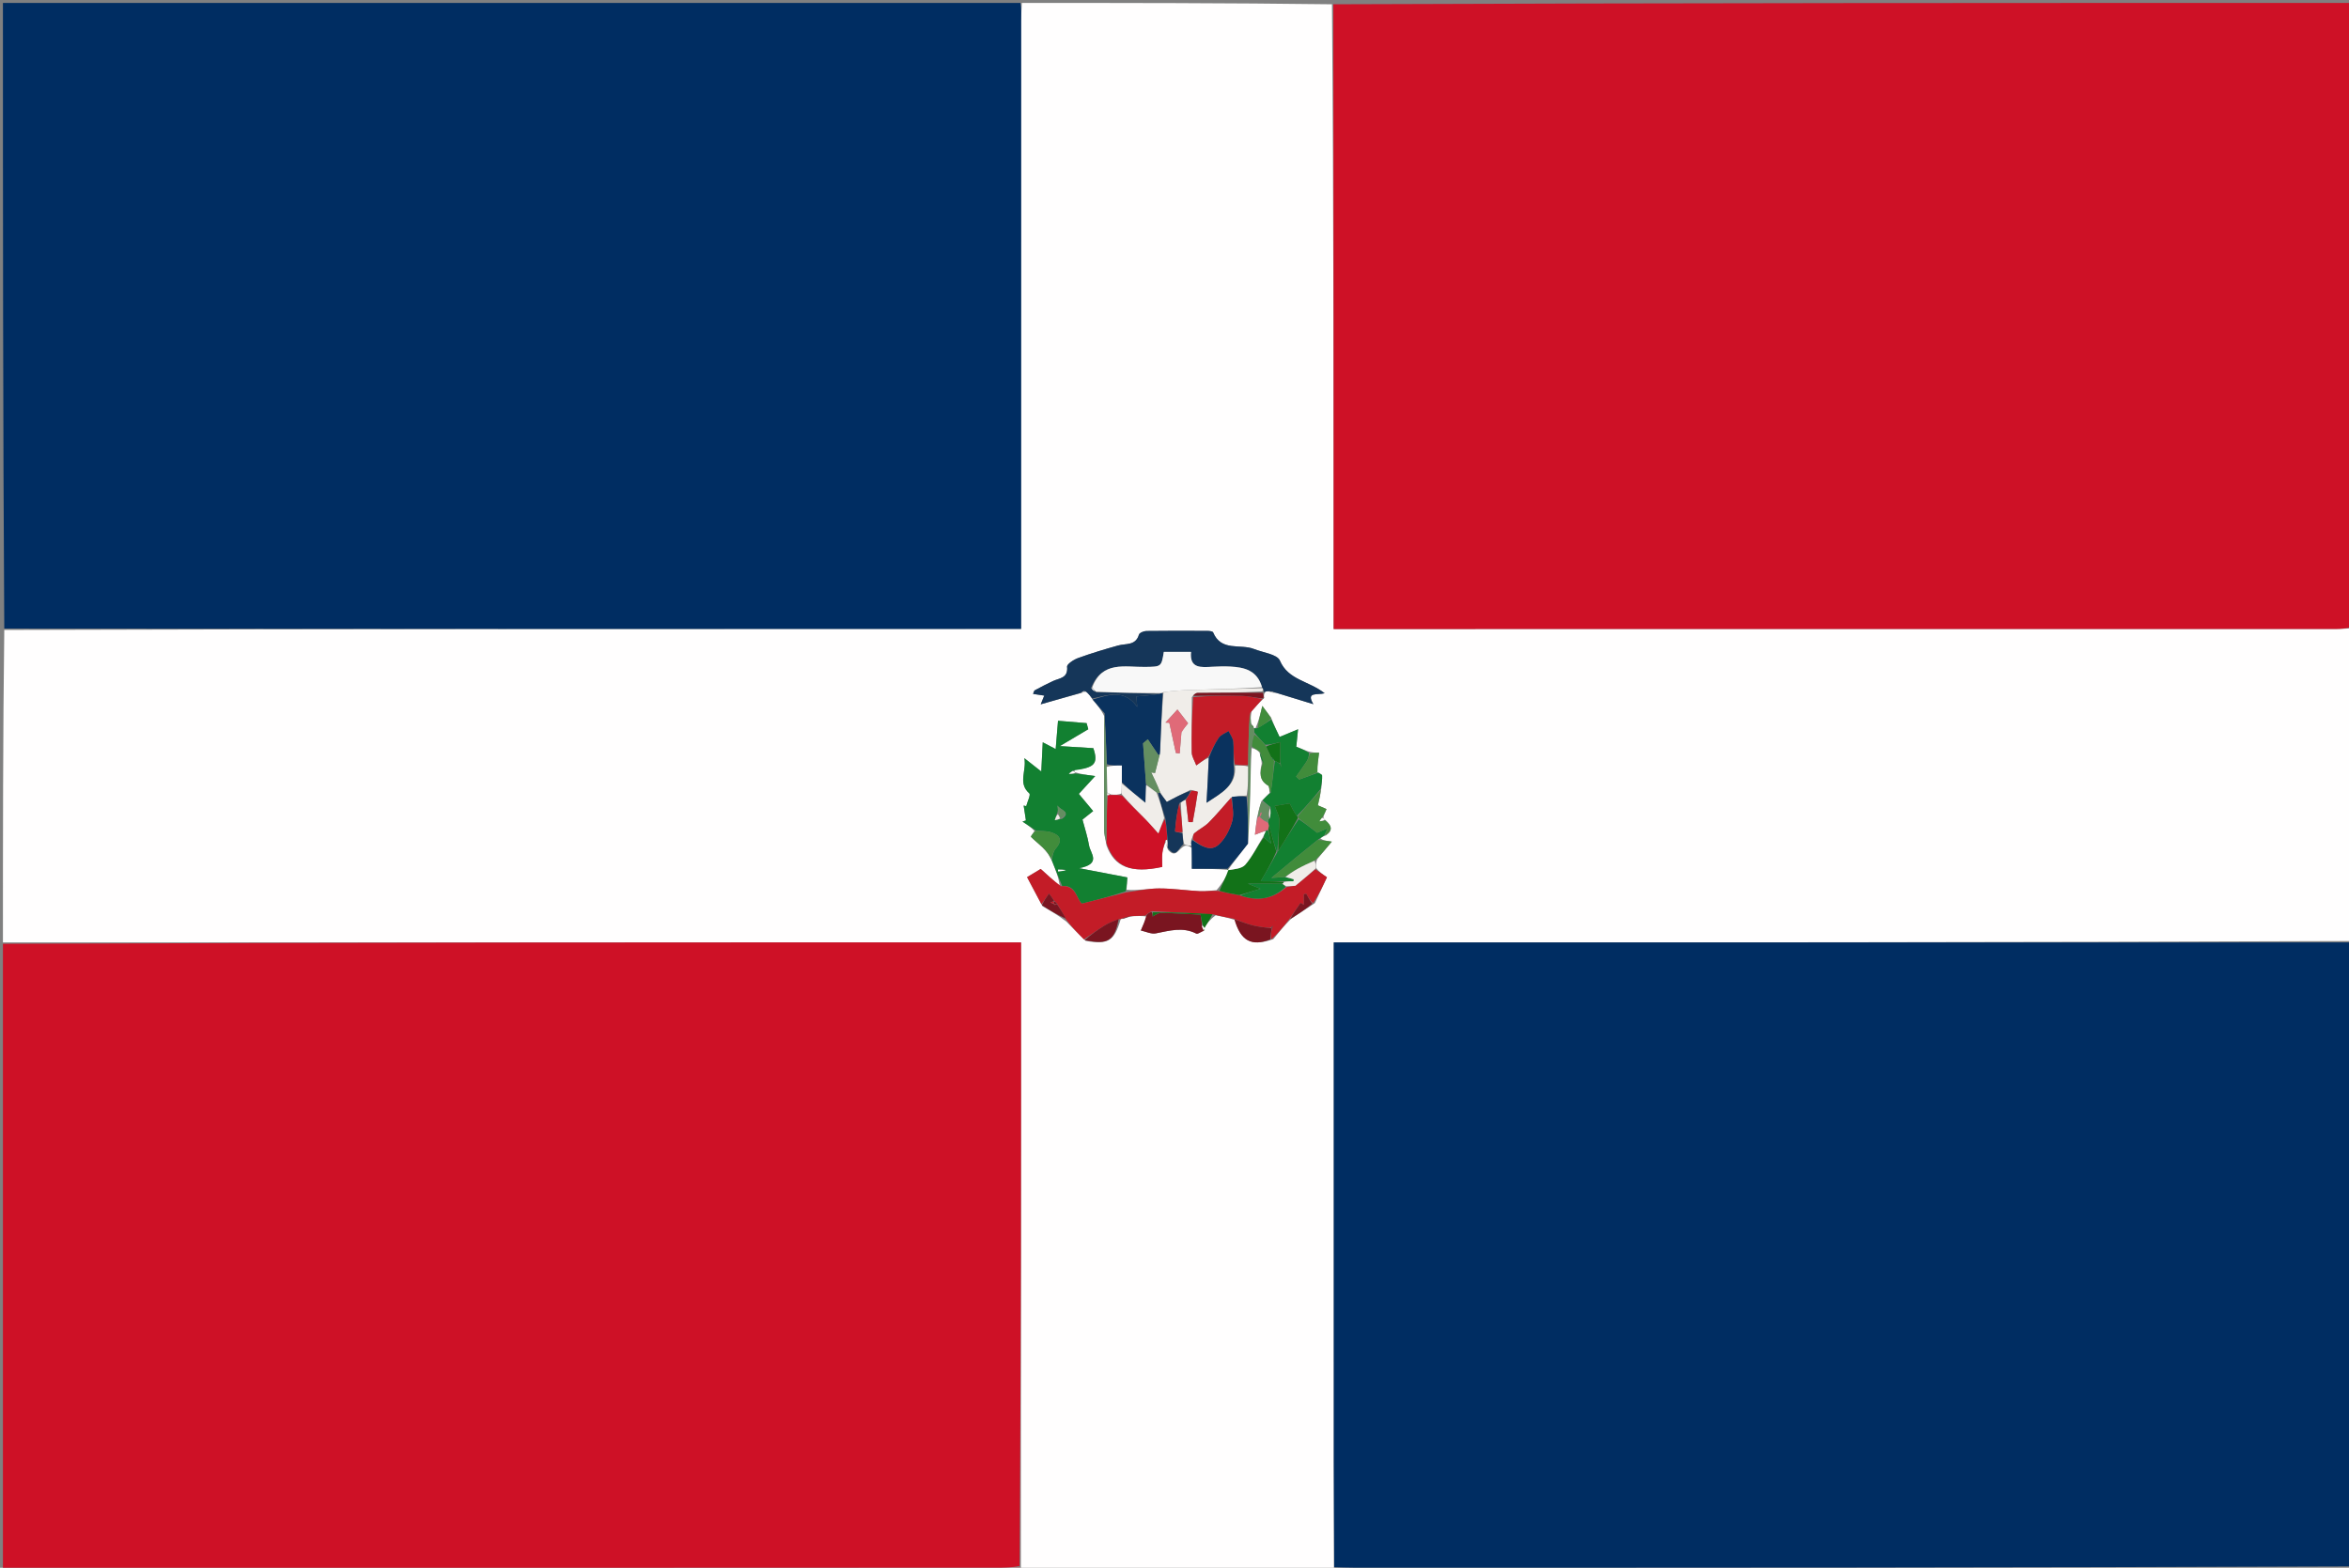 <svg version="1.1" id="Layer_1" xmlns="http://www.w3.org/2000/svg" xmlns:xlink="http://www.w3.org/1999/xlink" x="0px" y="0px"
	 width="100%" viewBox="0 0 800 534" enable-background="new 0 0 800 534" xml:space="preserve">
<rect x="0" y="0" width="800" height="534" fill="#808080" stroke="none"/>
<path fill="#FFFEFE" opacity="1" stroke="none" 
	d="
M454,535 
	C418.979,535 383.958,535 348.384,534.7 
	C347.754,534.207 347.678,534.013 347.669,533.367 
	C347.735,462.457 347.735,391.999 347.735,321 
	C231.882,321 116.441,321 1,321 
	C1,285.646 1,250.292 1.458,214.576 
	C117.018,214.214 232.12,214.214 347.755,214.214 
	C347.755,211.843 347.755,209.885 347.755,207.927 
	C347.755,140.943 347.753,73.958 347.765,6.974 
	C347.766,4.983 347.918,2.991 348,1 
	C383.021,1 418.042,1 453.633,1.459 
	C454.203,72.52 454.203,143.121 454.203,214.241 
	C456.704,214.241 458.662,214.241 460.621,214.241 
	C572.255,214.241 683.89,214.243 795.525,214.231 
	C797.35,214.231 799.175,214.08 801,214 
	C801,249.354 801,284.708 800.531,320.532 
	C684.946,321.001 569.828,321.001 454.246,321.001 
	C454.246,323.257 454.246,325.048 454.246,326.838 
	C454.246,384.004 454.237,441.169 454.253,498.335 
	C454.256,510.165 454.35,521.995 454.288,534.113 
	C454.116,534.602 454.058,534.801 454,535 
M426.907,247.504 
	C426.736,247.165 426.461,247.014 425.968,246.197 
	C425.943,245.036 425.918,243.876 426.26,242.218 
	C427.473,240.851 428.687,239.483 430.587,237.716 
	C430.422,237.138 430.257,236.56 431.159,235.394 
	C431.565,235.4 431.972,235.406 433.117,235.859 
	C433.4,235.911 433.683,235.962 434.746,236.013 
	C438.759,237.241 442.773,238.469 447.289,239.851 
	C444.679,235.465 448.653,236.84 451.133,236.127 
	C445.769,231.891 438.743,231.675 435.884,225.003 
	C434.952,222.827 430.14,222.28 427.074,221.061 
	C422.432,219.215 415.903,222.026 413.151,215.396 
	C412.999,215.029 411.942,214.898 411.305,214.895 
	C404.34,214.86 397.375,214.829 390.412,214.928 
	C389.534,214.941 388.076,215.535 387.894,216.156 
	C386.765,219.99 383.445,219.124 380.795,219.862 
	C376.198,221.143 371.618,222.524 367.135,224.148 
	C365.663,224.681 363.331,226.216 363.418,227.091 
	C363.809,231.029 360.807,230.95 358.611,231.975 
	C356.516,232.952 354.457,234.011 352.427,235.116 
	C352.113,235.287 352.041,235.903 351.838,236.356 
	C353.187,236.559 354.376,236.739 355.641,236.93 
	C355.154,238.13 354.802,238.999 354.437,239.899 
	C359.226,238.531 363.629,237.272 368.883,235.855 
	C369.13,235.705 369.376,235.555 370.224,235.651 
	C370.828,236.416 371.432,237.18 372.27,238.555 
	C373.578,240.024 374.886,241.494 376.043,243.893 
	C376.023,256.759 375.978,269.625 376.014,282.491 
	C376.018,284.088 376.451,285.683 376.846,287.983 
	C379.545,295.349 385.216,297.582 395.834,295.28 
	C395.834,293.711 395.687,292.06 395.878,290.448 
	C396.049,289.004 396.593,287.604 396.972,286.74 
	C397.115,287.445 397.258,288.149 397.785,289.432 
	C400.551,292.664 401.327,288.845 403.641,288.058 
	C404.349,288.042 405.056,288.027 405.909,288.911 
	C405.909,291.15 405.909,293.389 405.909,295.924 
	C410.259,295.924 414.125,295.924 418.843,296.328 
	C417.597,298.592 416.351,300.857 414.311,303.205 
	C412.437,303.334 410.553,303.653 408.69,303.556 
	C404.034,303.314 399.387,302.608 394.738,302.616 
	C391.094,302.622 387.451,303.417 383.673,303.07 
	C383.766,301.597 383.859,300.124 383.938,298.859 
	C378.885,297.891 374.108,296.977 367.524,295.717 
	C375.259,294.208 371.34,290.653 370.907,288.014 
	C370.419,285.034 369.437,282.136 368.659,279.164 
	C369.537,278.462 370.789,277.462 372.291,276.261 
	C370.264,273.826 368.509,271.717 367.419,270.408 
	C369.185,268.483 370.786,266.738 372.993,264.333 
	C369.952,263.939 368.192,263.711 366.023,263.01 
	C365.888,262.851 365.752,262.692 366.238,262.096 
	C372.904,261.532 374.089,260.011 372.356,254.837 
	C368.512,254.6 364.826,254.373 360.942,254.133 
	C364.273,252.158 367.454,250.272 370.636,248.385 
	C370.446,247.694 370.255,247.002 370.065,246.31 
	C367.145,246.069 364.224,245.828 360.332,245.506 
	C360.11,248.178 359.829,251.556 359.531,255.143 
	C358.185,254.436 356.782,253.7 355.127,252.832 
	C354.973,255.922 354.83,258.767 354.629,262.781 
	C352.257,260.913 350.848,259.803 348.873,258.247 
	C349.665,262.657 346.562,266.709 350.556,270.239 
	C351.076,270.699 349.894,273.086 349.501,274.58 
	C349.21,274.516 348.92,274.452 348.629,274.389 
	C348.885,276.076 349.141,277.763 349.397,279.449 
	C349.006,279.581 348.615,279.712 348.225,279.843 
	C349.799,280.891 351.374,281.939 352.308,283.038 
	C351.888,283.732 350.982,284.909 351.12,285.048 
	C353.602,287.542 356.784,289.407 358.421,293.673 
	C359.531,296.383 360.641,299.093 360.913,301.895 
	C358.681,299.857 356.449,297.819 354.428,295.974 
	C352.728,297.001 351.338,297.841 349.794,298.773 
	C351.403,301.803 353.05,304.904 355.021,308.648 
	C357.693,310.189 360.366,311.73 363.183,313.907 
	C365.175,315.926 367.166,317.944 369.737,320.474 
	C377.405,321.842 379.509,320.499 381.661,313.139 
	C381.661,313.139 381.854,312.944 382.557,312.989 
	C383.409,312.651 384.261,312.314 385.944,312.055 
	C387.325,311.99 388.706,311.926 390.606,312.179 
	C389.916,313.767 389.226,315.355 388.536,316.943 
	C390.24,317.303 392.052,318.22 393.629,317.917 
	C398.254,317.029 402.752,315.621 407.387,317.978 
	C407.955,318.266 409.119,317.382 409.785,316.292 
	C410.953,314.708 412.121,313.124 414.033,311.764 
	C416.049,312.15 418.065,312.536 420.721,313.395 
	C422.515,320.491 426.268,322.493 433.652,319.88 
	C435.427,317.673 437.202,315.467 439.703,312.948 
	C442.216,311.279 444.728,309.611 447.818,307.597 
	C449.259,304.509 450.7,301.421 451.917,298.811 
	C450.526,297.851 449.243,296.965 448.17,295.589 
	C448.129,294.78 448.088,293.971 448.582,292.685 
	C450.136,290.815 451.689,288.945 453.581,286.669 
	C451.408,286.358 450.255,286.193 449.703,285.482 
	C450.146,285.171 450.589,284.859 451.605,284.537 
	C454.212,282.743 453.409,281.079 450.943,278.936 
	C450.782,278.766 450.62,278.596 450.825,277.863 
	C451.187,276.979 451.55,276.095 451.76,275.583 
	C451.087,275.289 449.617,274.644 448.826,274.298 
	C449.315,272.226 449.702,270.589 450.025,268.266 
	C450.13,266.891 450.329,265.513 450.274,264.145 
	C450.26,263.8 449.432,263.488 448.391,262.893 
	C448.666,260.771 448.941,258.649 449.235,256.383 
	C448.157,256.383 447.06,256.383 445.418,255.902 
	C444.002,255.345 442.586,254.788 441.472,254.349 
	C441.652,252.573 441.833,250.801 442.078,248.395 
	C439.408,249.506 437.571,250.271 435.789,251.013 
	C434.735,248.798 433.842,246.92 432.89,244.409 
	C432.093,243.35 431.296,242.291 429.908,240.446 
	C429.128,243.644 428.592,245.843 427.566,248.076 
	C427.566,248.076 427.074,248.08 427.067,248.029 
	C427.067,248.029 427.053,247.981 426.907,247.504 
z"/>
<path fill="#002D62" opacity="1" stroke="none" 
	d="
M347.531,1 
	C347.918,2.991 347.766,4.983 347.765,6.974 
	C347.753,73.958 347.755,140.943 347.755,207.927 
	C347.755,209.885 347.755,211.843 347.755,214.214 
	C232.12,214.214 117.018,214.214 1.458,214.107 
	C1,143.055 1,72.111 1,1 
	C116.354,1 231.708,1 347.531,1 
z"/>
<path fill="#CE1126" opacity="1" stroke="none" 
	d="
M801,213.531 
	C799.175,214.08 797.35,214.231 795.525,214.231 
	C683.89,214.243 572.255,214.241 460.621,214.241 
	C458.662,214.241 456.704,214.241 454.203,214.241 
	C454.203,143.121 454.203,72.52 454.102,1.459 
	C569.576,1 685.153,1 801,1 
	C801,71.687 801,142.375 801,213.531 
z"/>
<path fill="#002D62" opacity="1" stroke="none" 
	d="
M454.403,533.824 
	C454.35,521.995 454.256,510.165 454.253,498.335 
	C454.237,441.169 454.246,384.004 454.246,326.838 
	C454.246,325.048 454.246,323.257 454.246,321.001 
	C569.828,321.001 684.946,321.001 800.531,321.001 
	C801,391.688 801,462.375 800.531,533.523 
	C687.172,533.981 574.281,533.981 461.39,533.972 
	C459.061,533.972 456.732,533.876 454.403,533.824 
z"/>
<path fill="#CE1126" opacity="1" stroke="none" 
	d="
M1,321.469 
	C116.441,321 231.882,321 347.735,321 
	C347.735,391.999 347.735,462.457 347.227,533.398 
	C344.556,533.914 342.393,533.975 340.229,533.976 
	C227.152,533.987 114.076,533.993 1,534 
	C1,463.312 1,392.625 1,321.469 
z"/>
<path fill="#E06A78" opacity="1" stroke="none" 
	d="
M1,534.5 
	C114.076,533.993 227.152,533.987 340.229,533.976 
	C342.393,533.975 344.556,533.914 347.161,533.851 
	C347.678,534.013 347.754,534.207 347.915,534.7 
	C232.333,535 116.667,535 1,534.5 
z"/>
<path fill="#5F7B9D" opacity="1" stroke="none" 
	d="
M454.288,534.113 
	C456.732,533.876 459.061,533.972 461.39,533.972 
	C574.281,533.981 687.172,533.981 800.531,533.991 
	C799.502,534.333 798.005,534.957 796.507,534.958 
	C722.267,535.006 648.027,535 573.788,535 
	C534.171,535 494.554,535 454.469,535 
	C454.058,534.801 454.116,534.602 454.288,534.113 
z"/>
<path fill="#128031" opacity="1" stroke="none" 
	d="
M352.949,282.988 
	C351.374,281.939 349.799,280.891 348.225,279.843 
	C348.615,279.712 349.006,279.581 349.397,279.449 
	C349.141,277.763 348.885,276.076 348.629,274.389 
	C348.92,274.452 349.21,274.516 349.501,274.58 
	C349.894,273.086 351.076,270.699 350.556,270.239 
	C346.562,266.709 349.665,262.657 348.873,258.247 
	C350.848,259.803 352.257,260.913 354.629,262.781 
	C354.83,258.767 354.973,255.922 355.127,252.832 
	C356.782,253.7 358.185,254.436 359.531,255.143 
	C359.829,251.556 360.11,248.178 360.332,245.506 
	C364.224,245.828 367.145,246.069 370.065,246.31 
	C370.255,247.002 370.446,247.694 370.636,248.385 
	C367.454,250.272 364.273,252.158 360.942,254.133 
	C364.826,254.373 368.512,254.6 372.356,254.837 
	C374.089,260.011 372.904,261.532 365.598,262.397 
	C364.646,263 364.332,263.302 364.019,263.604 
	C364.823,263.564 365.628,263.523 366.432,263.483 
	C368.192,263.711 369.952,263.939 372.993,264.333 
	C370.786,266.738 369.185,268.483 367.419,270.408 
	C368.509,271.717 370.264,273.826 372.291,276.261 
	C370.789,277.462 369.537,278.462 368.659,279.164 
	C369.437,282.136 370.419,285.034 370.907,288.014 
	C371.34,290.653 375.259,294.208 367.524,295.717 
	C374.108,296.977 378.885,297.891 383.938,298.859 
	C383.859,300.124 383.766,301.597 383.385,303.581 
	C378.377,305.285 373.657,306.478 368.454,307.793 
	C366.57,306.23 366.525,301.35 361.751,301.802 
	C360.641,299.093 359.531,296.383 358.203,292.97 
	C358.492,291.18 358.787,289.908 359.544,289.038 
	C362.104,286.092 360.925,284.36 357.777,283.435 
	C356.255,282.988 354.564,283.119 352.949,282.988 
M359.95,277.214 
	C359.711,277.925 359.472,278.637 359.232,279.349 
	C359.85,279.242 360.467,279.136 361.727,278.89 
	C365.125,276.411 360.705,275.874 360.159,274.319 
	C360.285,275.378 360.411,276.437 359.95,277.214 
M362.783,296.211 
	C361.958,296.211 361.133,296.211 360.308,296.211 
	C360.319,296.413 360.329,296.614 360.339,296.816 
	C361.339,296.729 362.34,296.642 362.783,296.211 
z"/>
<path fill="#153659" opacity="1" stroke="none" 
	d="
M368.033,236.014 
	C363.629,237.272 359.226,238.531 354.437,239.899 
	C354.802,238.999 355.154,238.13 355.641,236.93 
	C354.376,236.739 353.187,236.559 351.838,236.356 
	C352.041,235.903 352.113,235.287 352.427,235.116 
	C354.457,234.011 356.516,232.952 358.611,231.975 
	C360.807,230.95 363.809,231.029 363.418,227.091 
	C363.331,226.216 365.663,224.681 367.135,224.148 
	C371.618,222.524 376.198,221.143 380.795,219.862 
	C383.445,219.124 386.765,219.99 387.894,216.156 
	C388.076,215.535 389.534,214.941 390.412,214.928 
	C397.375,214.829 404.34,214.86 411.305,214.895 
	C411.942,214.898 412.999,215.029 413.151,215.396 
	C415.903,222.026 422.432,219.215 427.074,221.061 
	C430.14,222.28 434.952,222.827 435.884,225.003 
	C438.743,231.675 445.769,231.891 451.133,236.127 
	C448.653,236.84 444.679,235.465 447.289,239.851 
	C442.773,238.469 438.759,237.241 434.197,235.839 
	C433.225,235.581 432.802,235.497 432.378,235.412 
	C431.972,235.406 431.565,235.4 430.66,235.691 
	C430.16,235.989 430.362,235.965 430.463,235.507 
	C430.339,234.833 430.114,234.616 429.806,234.068 
	C428.145,228.279 423.753,227.289 418.962,227.038 
	C416.977,226.934 414.976,226.991 412.99,227.101 
	C409.079,227.317 405.061,227.791 405.633,222.029 
	C402.257,222.029 399.293,222.029 396.362,222.029 
	C395.548,227.177 395.469,227.078 389.974,227.162 
	C383.179,227.265 375.365,225.037 371.652,234.219 
	C371.845,234.776 372.395,235.237 373.409,235.782 
	C380.923,235.957 387.973,236.047 394.722,236.389 
	C391.985,236.829 389.547,237.016 387.05,237.207 
	C387.13,238.403 387.209,239.59 387.289,240.777 
	C382.893,234.544 377.363,236.767 372.037,237.944 
	C371.432,237.18 370.828,236.416 369.704,235.447 
	C368.8,235.5 368.416,235.757 368.033,236.014 
z"/>
<path fill="#C31C27" opacity="1" stroke="none" 
	d="
M361.332,301.848 
	C366.525,301.35 366.57,306.23 368.454,307.793 
	C373.657,306.478 378.377,305.285 383.452,303.977 
	C387.451,303.417 391.094,302.622 394.738,302.616 
	C399.387,302.608 404.034,303.314 408.69,303.556 
	C410.553,303.653 412.437,303.334 414.908,303.469 
	C417.696,304.119 419.886,304.505 422.457,305.025 
	C428.37,307.059 433.407,306.239 438.11,302.169 
	C439.764,301.815 441.205,301.708 441.16,301.712 
	C444.047,299.32 446.004,297.7 447.96,296.08 
	C449.243,296.965 450.526,297.851 451.917,298.811 
	C450.7,301.421 449.259,304.509 447.219,307.651 
	C446.039,306.615 445.459,305.526 444.878,304.437 
	C444.607,304.487 444.337,304.538 444.066,304.588 
	C444.066,305.796 444.066,307.004 444.066,308.212 
	C443.685,307.984 443.304,307.755 442.923,307.527 
	C441.608,309.438 440.292,311.349 438.977,313.26 
	C437.202,315.467 435.427,317.673 433.024,319.932 
	C432.641,318.695 432.886,317.406 433.309,316.027 
	C433.459,315.728 433.432,315.52 433.404,315.311 
	C433.242,315.509 433.079,315.707 432.593,316.081 
	C430.219,315.87 428.134,315.609 426.128,315.059 
	C424.072,314.494 422.093,313.646 420.08,312.922 
	C418.065,312.536 416.049,312.15 413.306,311.486 
	C405.937,310.969 399.296,310.729 392.31,310.374 
	C391.339,310.793 390.713,311.328 390.087,311.862 
	C388.706,311.926 387.325,311.99 385.171,312.052 
	C383.55,312.347 382.702,312.646 381.854,312.944 
	C381.854,312.944 381.661,313.139 381.116,313.088 
	C379.069,313.785 377.498,314.422 376.081,315.305 
	C373.722,316.775 371.46,318.402 369.158,319.962 
	C367.166,317.944 365.175,315.926 363.081,313.222 
	C361.99,311.019 361.002,309.502 359.938,307.742 
	C359.587,307.323 359.311,307.146 358.922,306.675 
	C358.314,305.734 357.819,305.088 357.253,304.35 
	C356.237,305.803 355.467,306.904 354.697,308.005 
	C353.05,304.904 351.403,301.803 349.794,298.773 
	C351.338,297.841 352.728,297.001 354.428,295.974 
	C356.449,297.819 358.681,299.857 361.332,301.848 
M434.527,313.317 
	C434.527,313.317 434.393,313.61 434.393,313.61 
	C434.393,313.61 434.68,313.547 434.527,313.317 
z"/>
<path fill="#F0EDE9" opacity="1" stroke="none" 
	d="
M429.889,234.4 
	C430.114,234.616 430.339,234.833 429.887,235.509 
	C422.097,235.969 414.984,235.942 407.872,236.018 
	C407.19,236.025 406.516,236.669 405.899,237.481 
	C405.908,244.068 405.762,250.192 405.875,256.312 
	C405.901,257.704 406.822,259.079 407.422,260.708 
	C409.226,259.389 410.414,258.52 411.679,258.109 
	C411.475,263.521 411.194,268.476 410.913,273.431 
	C415.945,270.059 421.323,267.558 420.577,260.792 
	C422.341,260.708 423.699,260.658 425.118,261.088 
	C425.136,264.712 425.092,267.857 424.582,270.955 
	C422.589,271.08 421.062,271.252 419.346,271.627 
	C416.674,274.617 414.297,277.509 411.668,280.15 
	C410.257,281.567 408.343,282.471 406.801,283.776 
	C406.296,284.203 406.244,285.167 405.726,285.994 
	C405.566,286.74 405.665,287.376 405.764,288.012 
	C405.056,288.027 404.349,288.042 403.339,287.6 
	C402.918,286.026 402.799,284.911 402.732,283.4 
	C402.527,279.869 402.269,276.733 402.161,273.404 
	C402.83,272.847 403.349,272.484 403.875,272.544 
	C404.17,275.314 404.457,277.66 404.744,280.007 
	C405.229,280.013 405.714,280.019 406.2,280.025 
	C406.811,276.603 407.45,273.185 407.937,269.745 
	C407.957,269.607 406.542,269.265 405.439,269.031 
	C402.556,270.392 400.03,271.739 397.381,273.152 
	C396.526,272.019 395.763,271.006 395.02,269.627 
	C394.053,267.206 393.065,265.15 392.076,263.095 
	C392.506,263.161 392.937,263.227 393.367,263.293 
	C393.988,260.859 394.608,258.425 395.134,255.578 
	C395.349,248.794 395.658,242.423 396.253,235.741 
	C399.636,235.284 402.733,235.09 405.832,235.003 
	C413.85,234.777 421.87,234.598 429.889,234.4 
M402.372,249.12 
	C403.225,248.077 404.079,247.035 404.624,246.369 
	C403.44,244.837 402.295,243.357 400.991,241.671 
	C399.409,243.402 398.163,244.765 396.917,246.128 
	C397.357,246.146 397.798,246.165 398.238,246.183 
	C398.983,249.616 399.727,253.049 400.472,256.482 
	C400.9,256.534 401.329,256.586 401.758,256.638 
	C401.957,254.406 402.156,252.173 402.372,249.12 
z"/>
<path fill="#0A325E" opacity="1" stroke="none" 
	d="
M395.968,236.052 
	C395.658,242.423 395.349,248.794 395.087,255.862 
	C395.071,256.711 395.038,256.889 394.936,257.007 
	C394.838,257.118 394.554,257.243 394.546,257.231 
	C393.323,255.432 392.117,253.621 390.911,251.81 
	C390.371,252.268 389.832,252.727 389.293,253.185 
	C389.632,257.793 389.971,262.4 390.333,267.438 
	C390.283,269.546 390.209,271.224 390.11,273.474 
	C387.014,270.94 384.532,268.909 382.061,266.44 
	C382.071,264.294 382.071,262.585 382.071,260.75 
	C379.883,260.75 378.419,260.75 376.985,260.299 
	C376.741,254.219 376.467,248.591 376.193,242.963 
	C374.886,241.494 373.578,240.024 372.153,238.249 
	C377.363,236.767 382.893,234.544 387.289,240.777 
	C387.209,239.59 387.13,238.403 387.05,237.207 
	C389.547,237.016 391.985,236.829 394.955,236.33 
	C395.488,236.019 395.968,236.052 395.968,236.052 
M388.518,242.402 
	C388.518,242.402 388.589,242.52 388.518,242.402 
z"/>
<path fill="#C31C27" opacity="1" stroke="none" 
	d="
M425.056,260.608 
	C423.699,260.658 422.341,260.708 420.517,260.35 
	C420.053,257.48 420.232,255.001 419.985,252.565 
	C419.862,251.345 418.963,250.204 418.415,249.028 
	C417.289,249.761 415.83,250.258 415.11,251.277 
	C413.72,253.246 412.747,255.51 411.602,257.652 
	C410.414,258.52 409.226,259.389 407.422,260.708 
	C406.822,259.079 405.901,257.704 405.875,256.312 
	C405.762,250.192 405.908,244.068 406.379,237.461 
	C412.197,236.968 417.597,236.847 422.99,237.007 
	C425.302,237.075 427.598,237.728 429.901,238.115 
	C428.687,239.483 427.473,240.851 425.792,242.812 
	C425.236,249.14 425.146,254.874 425.056,260.608 
z"/>
<path fill="#CE1126" opacity="1" stroke="none" 
	d="
M396.973,286.184 
	C396.593,287.604 396.049,289.004 395.878,290.448 
	C395.687,292.06 395.834,293.711 395.834,295.28 
	C385.216,297.582 379.545,295.349 376.825,287.148 
	C376.864,281.168 376.924,276.023 377.243,270.885 
	C377.662,270.83 377.823,270.768 378.382,270.779 
	C379.847,270.782 380.914,270.712 382.111,270.974 
	C384.825,273.83 387.441,276.321 389.977,278.891 
	C391.551,280.486 393.003,282.201 394.51,283.862 
	C395.124,282.227 395.737,280.592 396.738,279.012 
	C397.296,281.384 397.465,283.7 397.466,286.045 
	C397.297,286.073 396.973,286.184 396.973,286.184 
z"/>
<path fill="#128031" opacity="1" stroke="none" 
	d="
M448.979,263.161 
	C449.432,263.488 450.26,263.8 450.274,264.145 
	C450.329,265.513 450.13,266.891 449.75,268.757 
	C446.995,272.153 444.516,275.058 441.676,277.907 
	C440.647,276.493 439.977,275.136 439.242,273.646 
	C437.576,273.933 435.805,274.238 434.158,274.522 
	C434.857,276.599 435.689,277.933 435.679,279.261 
	C435.651,282.833 435.263,286.402 435.011,289.983 
	C435.003,289.994 434.983,290.014 434.708,289.73 
	C433.683,286.675 432.934,283.906 432.082,280.942 
	C431.98,280.747 431.887,280.32 431.924,279.95 
	C431.987,279.334 432.012,279.089 432.396,278.787 
	C432.771,277.552 432.788,276.375 432.687,274.89 
	C431.673,274.014 430.776,273.446 429.991,272.58 
	C430.867,271.548 431.63,270.814 432.744,270.008 
	C433.372,266.321 433.65,262.705 434.197,259.167 
	C434.95,259.523 435.434,259.802 435.951,260.318 
	C436.127,260.821 436.27,261.087 436.413,261.352 
	C436.298,260.885 436.183,260.418 436.052,259.535 
	C436.036,257.05 436.036,254.98 436.036,252.761 
	C434.103,253.238 432.595,253.61 430.93,253.691 
	C429.597,252.223 428.424,251.045 427.232,249.567 
	C427.168,248.872 427.121,248.476 427.074,248.08 
	C427.074,248.08 427.566,248.076 428.108,248.051 
	C430.082,247.031 431.515,246.036 432.948,245.042 
	C433.842,246.92 434.735,248.798 435.789,251.013 
	C437.571,250.271 439.408,249.506 442.078,248.395 
	C441.833,250.801 441.652,252.573 441.472,254.349 
	C442.586,254.788 444.002,255.345 445.811,256.419 
	C445.783,257.788 445.441,258.691 444.923,259.479 
	C443.804,261.186 442.595,262.834 441.422,264.506 
	C441.779,264.84 442.136,265.174 442.493,265.508 
	C444.655,264.726 446.817,263.943 448.979,263.161 
z"/>
<path fill="#0A325E" opacity="1" stroke="none" 
	d="
M405.837,288.461 
	C405.665,287.376 405.566,286.74 406.05,286.136 
	C409.179,288.207 412.243,290.186 415.019,287.711 
	C417.225,285.743 418.823,282.619 419.644,279.713 
	C420.364,277.164 419.628,274.203 419.535,271.425 
	C421.062,271.252 422.589,271.08 424.558,271.42 
	C425.034,276.952 425.067,281.971 425.076,287.367 
	C422.689,290.502 420.324,293.261 417.964,295.995 
	C417.97,295.97 417.991,295.924 417.991,295.924 
	C414.125,295.924 410.259,295.924 405.909,295.924 
	C405.909,293.389 405.909,291.15 405.837,288.461 
z"/>
<path fill="#127218" opacity="1" stroke="none" 
	d="
M432.184,281.136 
	C432.934,283.906 433.683,286.675 434.689,290.061 
	C433.114,293.792 431.284,296.907 429.369,300.166 
	C431.796,300.166 434.601,300.166 437.304,300.412 
	C437.081,300.788 436.96,300.918 436.394,301.012 
	C432.664,300.977 429.377,300.977 425.009,300.977 
	C427.084,301.827 428.161,302.268 429.297,302.734 
	C426.652,303.524 424.365,304.207 422.077,304.891 
	C419.886,304.505 417.696,304.119 415.305,303.427 
	C416.351,300.857 417.597,298.592 418.417,296.126 
	C417.991,295.924 417.97,295.97 418.169,296.374 
	C420.328,296.064 422.928,295.901 424.115,294.521 
	C426.536,291.709 428.196,288.241 430.402,285.229 
	C431.149,285.859 431.663,286.304 432.908,287.381 
	C432.447,285.202 432.197,284.016 431.979,282.546 
	C432.07,281.886 432.127,281.511 432.184,281.136 
z"/>
<path fill="#128031" opacity="1" stroke="none" 
	d="
M437.406,300.166 
	C434.601,300.166 431.796,300.166 429.369,300.166 
	C431.284,296.907 433.114,293.792 434.964,290.346 
	C434.983,290.014 435.003,289.994 435.323,289.844 
	C437.745,286.132 439.847,282.569 442.287,279.035 
	C444.349,280.388 446.073,281.712 448.589,283.646 
	C448.711,283.594 450.05,283.021 452.176,282.109 
	C451.544,283.456 451.288,284.002 451.032,284.548 
	C450.589,284.859 450.146,285.171 449.11,285.804 
	C443.664,290.156 438.812,294.186 433.002,299.013 
	C435.484,298.861 436.47,298.801 437.798,298.741 
	C438.961,298.999 439.784,299.257 440.606,299.514 
	C440.586,299.731 440.565,299.948 440.544,300.166 
	C439.498,300.166 438.452,300.166 437.406,300.166 
z"/>
<path fill="#7A1520" opacity="1" stroke="none" 
	d="
M390.347,312.021 
	C390.713,311.328 391.339,310.793 392.256,310.614 
	C392.56,311.408 392.574,311.846 392.588,312.285 
	C392.642,312.19 392.672,312.044 392.752,312.008 
	C393.631,311.619 394.523,310.909 395.399,310.926 
	C399.652,311.011 403.901,311.292 408.866,311.539 
	C408.992,312.175 409.265,313.544 409.326,315.239 
	C409.421,316.06 409.728,316.556 410.02,317.059 
	C410.006,317.066 410.007,317.042 410.007,317.042 
	C409.119,317.382 407.955,318.266 407.387,317.978 
	C402.752,315.621 398.254,317.029 393.629,317.917 
	C392.052,318.22 390.24,317.303 388.536,316.943 
	C389.226,315.355 389.916,313.767 390.347,312.021 
z"/>
<path fill="#153659" opacity="1" stroke="none" 
	d="
M397.635,286.016 
	C397.465,283.7 397.296,281.384 396.871,278.691 
	C395.815,275.548 395.015,272.782 394.414,270.098 
	C394.612,270.179 394.999,269.993 394.999,269.993 
	C395.763,271.006 396.526,272.019 397.381,273.152 
	C400.03,271.739 402.556,270.392 405.428,269.346 
	C405.138,270.472 404.503,271.297 403.868,272.121 
	C403.349,272.484 402.83,272.847 401.732,273.513 
	C400.796,276.934 400.401,280.051 400.192,283.181 
	C400.182,283.33 401.813,283.588 402.68,283.796 
	C402.799,284.911 402.918,286.026 402.987,287.56 
	C401.327,288.845 400.551,292.664 397.717,288.802 
	C397.645,287.454 397.64,286.735 397.635,286.016 
z"/>
<path fill="#418C3B" opacity="1" stroke="none" 
	d="
M437.456,298.74 
	C436.47,298.801 435.484,298.861 433.002,299.013 
	C438.812,294.186 443.664,290.156 448.809,286.077 
	C450.255,286.193 451.408,286.358 453.581,286.669 
	C451.689,288.945 450.136,290.815 447.956,292.948 
	C445.53,294.114 443.696,294.959 441.937,295.938 
	C440.4,296.794 438.947,297.8 437.456,298.74 
z"/>
<path fill="#418C3B" opacity="1" stroke="none" 
	d="
M451.318,284.543 
	C451.288,284.002 451.544,283.456 452.176,282.109 
	C450.05,283.021 448.711,283.594 448.589,283.646 
	C446.073,281.712 444.349,280.388 442.318,278.775 
	C442.019,278.312 442.027,278.137 442.036,277.963 
	C444.516,275.058 446.995,272.153 449.782,269.099 
	C449.702,270.589 449.315,272.226 448.826,274.298 
	C449.617,274.644 451.087,275.289 451.76,275.583 
	C451.55,276.095 451.187,276.979 450.404,278.315 
	C449.792,279.09 449.602,279.413 449.412,279.736 
	C450.079,279.644 450.745,279.552 451.412,279.461 
	C453.409,281.079 454.212,282.743 451.318,284.543 
z"/>
<path fill="#7A1520" opacity="1" stroke="none" 
	d="
M433.131,316.116 
	C432.886,317.406 432.641,318.695 432.688,319.961 
	C426.268,322.493 422.515,320.491 420.401,313.159 
	C422.093,313.646 424.072,314.494 426.128,315.059 
	C428.134,315.609 430.219,315.87 432.645,316.136 
	C433.021,316.014 433.131,316.116 433.131,316.116 
z"/>
<path fill="#418C3B" opacity="1" stroke="none" 
	d="
M352.629,283.013 
	C354.564,283.119 356.255,282.988 357.777,283.435 
	C360.925,284.36 362.104,286.092 359.544,289.038 
	C358.787,289.908 358.492,291.18 357.983,292.643 
	C356.784,289.407 353.602,287.542 351.12,285.048 
	C350.982,284.909 351.888,283.732 352.629,283.013 
z"/>
<path fill="#7A1520" opacity="1" stroke="none" 
	d="
M369.448,320.218 
	C371.46,318.402 373.722,316.775 376.081,315.305 
	C377.498,314.422 379.069,313.785 380.992,313.028 
	C379.509,320.499 377.405,321.842 369.448,320.218 
z"/>
<path fill="#648E61" opacity="1" stroke="none" 
	d="
M425.099,286.991 
	C425.067,281.971 425.034,276.952 425.024,271.467 
	C425.092,267.857 425.136,264.712 425.118,261.088 
	C425.146,254.874 425.236,249.14 425.609,243.06 
	C425.918,243.876 425.943,245.036 426.139,246.822 
	C426.518,247.68 426.766,247.858 427.053,247.981 
	C427.053,247.981 427.067,248.029 427.07,248.054 
	C427.121,248.476 427.168,248.872 427.153,249.887 
	C426.731,251.685 426.37,252.864 425.982,254.571 
	C425.916,260.193 425.957,265.288 425.818,270.379 
	C425.666,275.919 425.346,281.454 425.099,286.991 
z"/>
<path fill="#F0EDE9" opacity="1" stroke="none" 
	d="
M437.798,298.741 
	C438.947,297.8 440.4,296.794 441.937,295.938 
	C443.696,294.959 445.53,294.114 447.689,293.186 
	C448.088,293.971 448.129,294.78 448.065,295.834 
	C446.004,297.7 444.047,299.32 441.16,301.712 
	C441.205,301.708 439.764,301.815 438.041,301.871 
	C437.452,301.562 437.145,301.305 436.838,301.048 
	C436.96,300.918 437.081,300.788 437.304,300.412 
	C438.452,300.166 439.498,300.166 440.544,300.166 
	C440.565,299.948 440.586,299.731 440.606,299.514 
	C439.784,299.257 438.961,298.999 437.798,298.741 
z"/>
<path fill="#648E61" opacity="1" stroke="none" 
	d="
M376.984,270.878 
	C376.924,276.023 376.864,281.168 376.745,286.796 
	C376.451,285.683 376.018,284.088 376.014,282.491 
	C375.978,269.625 376.023,256.759 376.118,243.428 
	C376.467,248.591 376.741,254.219 376.951,260.765 
	C376.963,264.45 377.04,267.218 377.053,270.204 
	C376.989,270.423 376.984,270.878 376.984,270.878 
z"/>
<path fill="#418C3B" opacity="1" stroke="none" 
	d="
M448.685,263.027 
	C446.817,263.943 444.655,264.726 442.493,265.508 
	C442.136,265.174 441.779,264.84 441.422,264.506 
	C442.595,262.834 443.804,261.186 444.923,259.479 
	C445.441,258.691 445.783,257.788 446.084,256.66 
	C447.06,256.383 448.157,256.383 449.235,256.383 
	C448.941,258.649 448.666,260.771 448.685,263.027 
z"/>
<path fill="#127218" opacity="1" stroke="none" 
	d="
M409.537,314.914 
	C409.265,313.544 408.992,312.175 408.866,311.539 
	C403.901,311.292 399.652,311.011 395.399,310.926 
	C394.523,310.909 393.631,311.619 392.752,312.008 
	C392.672,312.044 392.642,312.19 392.588,312.285 
	C392.574,311.846 392.56,311.408 392.6,310.729 
	C399.296,310.729 405.937,310.969 412.934,311.374 
	C412.121,313.124 410.953,314.708 409.896,316.667 
	C410.007,317.042 410.006,317.066 410.279,316.795 
	C410.214,315.987 409.875,315.451 409.537,314.914 
z"/>
<path fill="#7A1520" opacity="1" stroke="none" 
	d="
M354.859,308.326 
	C355.467,306.904 356.237,305.803 357.253,304.35 
	C357.819,305.088 358.314,305.734 358.904,306.692 
	C358.999,307.003 358.963,307.038 358.705,307.043 
	C358.208,307.168 357.969,307.287 357.73,307.406 
	C358.158,307.609 358.586,307.811 359.007,308.006 
	C358.999,307.999 358.983,307.987 359.049,308.179 
	C359.402,308.253 359.689,308.136 359.986,308.011 
	C359.995,308.003 360.013,307.984 360.013,307.984 
	C361.002,309.502 361.99,311.019 363.009,312.904 
	C360.366,311.73 357.693,310.189 354.859,308.326 
z"/>
<path fill="#7A1520" opacity="1" stroke="none" 
	d="
M439.34,313.104 
	C440.292,311.349 441.608,309.438 442.923,307.527 
	C443.304,307.755 443.685,307.984 444.066,308.212 
	C444.066,307.004 444.066,305.796 444.066,304.588 
	C444.337,304.538 444.607,304.487 444.878,304.437 
	C445.459,305.526 446.039,306.615 446.93,307.824 
	C444.728,309.611 442.216,311.279 439.34,313.104 
z"/>
<path fill="#7A1520" opacity="1" stroke="none" 
	d="
M430.244,237.915 
	C427.598,237.728 425.302,237.075 422.99,237.007 
	C417.597,236.847 412.197,236.968 406.319,236.997 
	C406.516,236.669 407.19,236.025 407.872,236.018 
	C414.984,235.942 422.097,235.969 429.786,235.966 
	C430.362,235.965 430.16,235.989 430.126,235.985 
	C430.257,236.56 430.422,237.138 430.244,237.915 
z"/>
<path fill="#418C3B" opacity="1" stroke="none" 
	d="
M432.919,244.725 
	C431.515,246.036 430.082,247.031 428.353,248.033 
	C428.592,245.843 429.128,243.644 429.908,240.446 
	C431.296,242.291 432.093,243.35 432.919,244.725 
z"/>
<path fill="#7A1520" opacity="1" stroke="none" 
	d="
M382.206,312.966 
	C382.702,312.646 383.55,312.347 384.756,312.013 
	C384.261,312.314 383.409,312.651 382.206,312.966 
z"/>
<path fill="#F8F8F8" opacity="1" stroke="none" 
	d="
M397.466,286.045 
	C397.64,286.735 397.645,287.454 397.525,288.513 
	C397.258,288.149 397.115,287.445 396.973,286.462 
	C396.973,286.184 397.297,286.073 397.466,286.045 
z"/>
<path fill="#418C3B" opacity="1" stroke="none" 
	d="
M426.98,247.742 
	C426.766,247.858 426.518,247.68 426.197,247.249 
	C426.461,247.014 426.736,247.165 426.98,247.742 
z"/>
<path fill="#F0EDE9" opacity="1" stroke="none" 
	d="
M432.747,235.636 
	C432.802,235.497 433.225,235.581 433.808,235.84 
	C433.683,235.962 433.4,235.911 432.747,235.636 
z"/>
<path fill="#F0EDE9" opacity="1" stroke="none" 
	d="
M368.458,235.935 
	C368.416,235.757 368.8,235.5 369.403,235.324 
	C369.376,235.555 369.13,235.705 368.458,235.935 
z"/>
<path fill="#648E61" opacity="1" stroke="none" 
	d="
M360.537,277.495 
	C360.411,276.437 360.285,275.378 360.159,274.319 
	C360.705,275.874 365.125,276.411 361.337,278.698 
	C360.811,278.17 360.674,277.833 360.537,277.495 
z"/>
<path fill="#F0EDE9" opacity="1" stroke="none" 
	d="
M360.243,277.355 
	C360.674,277.833 360.811,278.17 361.016,278.768 
	C360.467,279.136 359.85,279.242 359.232,279.349 
	C359.472,278.637 359.711,277.925 360.243,277.355 
z"/>
<path fill="#FFFEFE" opacity="1" stroke="none" 
	d="
M363.061,296.383 
	C362.34,296.642 361.339,296.729 360.339,296.816 
	C360.329,296.614 360.319,296.413 360.308,296.211 
	C361.133,296.211 361.958,296.211 363.061,296.383 
z"/>
<path fill="#FFFEFE" opacity="1" stroke="none" 
	d="
M366.227,263.246 
	C365.628,263.523 364.823,263.564 364.019,263.604 
	C364.332,263.302 364.646,263 365.288,262.615 
	C365.752,262.692 365.888,262.851 366.227,263.246 
z"/>
<path fill="#F8F8F8" opacity="1" stroke="none" 
	d="
M396.253,235.741 
	C395.968,236.052 395.488,236.019 395.255,236.078 
	C387.973,236.047 380.923,235.957 373.291,235.585 
	C372.475,234.91 372.241,234.516 372.008,234.122 
	C375.365,225.037 383.179,227.265 389.974,227.162 
	C395.469,227.078 395.548,227.177 396.362,222.029 
	C399.293,222.029 402.257,222.029 405.633,222.029 
	C405.061,227.791 409.079,227.317 412.99,227.101 
	C414.976,226.991 416.977,226.934 418.962,227.038 
	C423.753,227.289 428.145,228.279 429.806,234.068 
	C421.87,234.598 413.85,234.777 405.832,235.003 
	C402.733,235.09 399.636,235.284 396.253,235.741 
z"/>
<path fill="#FFFEFE" opacity="1" stroke="none" 
	d="
M371.652,234.219 
	C372.241,234.516 372.475,234.91 372.826,235.501 
	C372.395,235.237 371.845,234.776 371.652,234.219 
z"/>
<path fill="#128031" opacity="1" stroke="none" 
	d="
M436.394,301.012 
	C437.145,301.305 437.452,301.562 437.828,302.118 
	C433.407,306.239 428.37,307.059 422.457,305.025 
	C424.365,304.207 426.652,303.524 429.297,302.734 
	C428.161,302.268 427.084,301.827 425.009,300.977 
	C429.377,300.977 432.664,300.977 436.394,301.012 
z"/>
<path fill="#7A1520" opacity="1" stroke="none" 
	d="
M434.603,313.432 
	C434.68,313.547 434.393,313.61 434.393,313.61 
	C434.393,313.61 434.527,313.317 434.603,313.432 
z"/>
<path fill="#7A1520" opacity="1" stroke="none" 
	d="
M432.969,315.959 
	C433.079,315.707 433.242,315.509 433.404,315.311 
	C433.432,315.52 433.459,315.728 433.309,316.027 
	C433.131,316.116 433.021,316.014 432.969,315.959 
z"/>
<path fill="#7A1520" opacity="1" stroke="none" 
	d="
M359.017,306.986 
	C359.311,307.146 359.587,307.323 359.938,307.742 
	C360.013,307.984 359.995,308.003 359.737,308.008 
	C359.48,308.013 358.983,307.987 358.983,307.987 
	C358.983,307.987 358.999,307.999 358.991,307.763 
	C358.983,307.526 358.963,307.038 358.963,307.038 
	C358.963,307.038 358.999,307.003 359.017,306.986 
z"/>
<path fill="#0A325E" opacity="1" stroke="none" 
	d="
M411.679,258.109 
	C412.747,255.51 413.72,253.246 415.11,251.277 
	C415.83,250.258 417.289,249.761 418.415,249.028 
	C418.963,250.204 419.862,251.345 419.985,252.565 
	C420.232,255.001 420.053,257.48 420.11,260.384 
	C421.323,267.558 415.945,270.059 410.913,273.431 
	C411.194,268.476 411.475,263.521 411.679,258.109 
z"/>
<path fill="#C31C27" opacity="1" stroke="none" 
	d="
M419.346,271.627 
	C419.628,274.203 420.364,277.164 419.644,279.713 
	C418.823,282.619 417.225,285.743 415.019,287.711 
	C412.243,290.186 409.179,288.207 406.31,286.026 
	C406.244,285.167 406.296,284.203 406.801,283.776 
	C408.343,282.471 410.257,281.567 411.668,280.15 
	C414.297,277.509 416.674,274.617 419.346,271.627 
z"/>
<path fill="#648E61" opacity="1" stroke="none" 
	d="
M395.02,269.627 
	C394.999,269.993 394.612,270.179 394.067,270.041 
	C392.451,268.938 391.381,267.973 390.31,267.008 
	C389.971,262.4 389.632,257.793 389.293,253.185 
	C389.832,252.727 390.371,252.268 390.911,251.81 
	C392.117,253.621 393.323,255.432 394.546,257.231 
	C394.554,257.243 394.838,257.118 394.936,257.007 
	C395.038,256.889 395.071,256.711 395.182,256.275 
	C394.608,258.425 393.988,260.859 393.367,263.293 
	C392.937,263.227 392.506,263.161 392.076,263.095 
	C393.065,265.15 394.053,267.206 395.02,269.627 
z"/>
<path fill="#E06A78" opacity="1" stroke="none" 
	d="
M402.364,249.53 
	C402.156,252.173 401.957,254.406 401.758,256.638 
	C401.329,256.586 400.9,256.534 400.472,256.482 
	C399.727,253.049 398.983,249.616 398.238,246.183 
	C397.798,246.165 397.357,246.146 396.917,246.128 
	C398.163,244.765 399.409,243.402 400.991,241.671 
	C402.295,243.357 403.44,244.837 404.624,246.369 
	C404.079,247.035 403.225,248.077 402.364,249.53 
z"/>
<path fill="#C31C27" opacity="1" stroke="none" 
	d="
M403.875,272.544 
	C404.503,271.297 405.138,270.472 405.784,269.333 
	C406.542,269.265 407.957,269.607 407.937,269.745 
	C407.45,273.185 406.811,276.603 406.2,280.025 
	C405.714,280.019 405.229,280.013 404.744,280.007 
	C404.457,277.66 404.17,275.314 403.875,272.544 
z"/>
<path fill="#C31C27" opacity="1" stroke="none" 
	d="
M402.732,283.4 
	C401.813,283.588 400.182,283.33 400.192,283.181 
	C400.401,280.051 400.796,276.934 401.583,273.706 
	C402.269,276.733 402.527,279.869 402.732,283.4 
z"/>
<path fill="#F0EDE9" opacity="1" stroke="none" 
	d="
M390.333,267.438 
	C391.381,267.973 392.451,268.938 393.869,269.959 
	C395.015,272.782 395.815,275.548 396.483,278.636 
	C395.737,280.592 395.124,282.227 394.51,283.862 
	C393.003,282.201 391.551,280.486 389.977,278.891 
	C387.441,276.321 384.825,273.83 382.087,270.597 
	C381.971,268.886 382.011,267.882 382.051,266.878 
	C384.532,268.909 387.014,270.94 390.11,273.474 
	C390.209,271.224 390.283,269.546 390.333,267.438 
z"/>
<path fill="#FFFEFE" opacity="1" stroke="none" 
	d="
M382.061,266.44 
	C382.011,267.882 381.971,268.886 381.956,270.266 
	C380.914,270.712 379.847,270.782 378.29,270.605 
	C377.613,270.16 377.385,270.036 377.117,269.986 
	C377.04,267.218 376.963,264.45 376.921,261.216 
	C378.419,260.75 379.883,260.75 382.071,260.75 
	C382.071,262.585 382.071,264.294 382.061,266.44 
z"/>
<path fill="#153659" opacity="1" stroke="none" 
	d="
M388.553,242.461 
	C388.589,242.52 388.518,242.402 388.553,242.461 
z"/>
<path fill="#F0EDE9" opacity="1" stroke="none" 
	d="
M377.053,270.204 
	C377.385,270.036 377.613,270.16 377.892,270.532 
	C377.823,270.768 377.662,270.83 377.243,270.885 
	C376.984,270.878 376.989,270.423 377.053,270.204 
z"/>
<path fill="#FFFEFE" opacity="1" stroke="none" 
	d="
M425.076,287.367 
	C425.346,281.454 425.666,275.919 425.818,270.379 
	C425.957,265.288 425.916,260.193 426.284,254.797 
	C427.446,255.012 428.28,255.529 429.01,256.382 
	C429.274,257.794 429.64,258.869 429.715,260.114 
	C428.993,263.125 428.81,265.816 431.871,267.578 
	C432.362,267.861 432.235,269.219 432.393,270.08 
	C431.63,270.814 430.867,271.548 429.691,272.787 
	C428.912,274.976 428.547,276.661 428.081,278.621 
	C427.792,280.65 427.603,282.404 427.396,284.328 
	C428.954,283.709 430.141,283.238 431.166,283.065 
	C430.726,283.923 430.447,284.483 430.169,285.043 
	C428.196,288.241 426.536,291.709 424.115,294.521 
	C422.928,295.901 420.328,296.064 418.163,296.398 
	C420.324,293.261 422.689,290.502 425.076,287.367 
z"/>
<path fill="#418C3B" opacity="1" stroke="none" 
	d="
M432.744,270.008 
	C432.235,269.219 432.362,267.861 431.871,267.578 
	C428.81,265.816 428.993,263.125 430.014,260.081 
	C430.107,258.6 429.61,257.323 429.113,256.046 
	C428.28,255.529 427.446,255.012 426.311,254.269 
	C426.37,252.864 426.731,251.685 427.171,250.186 
	C428.424,251.045 429.597,252.223 431.039,253.993 
	C431.859,255.721 432.412,256.855 433.065,258.215 
	C433.345,258.737 433.601,258.933 433.942,259.042 
	C433.949,259.058 433.929,259.09 433.929,259.09 
	C433.65,262.705 433.372,266.321 432.744,270.008 
z"/>
<path fill="#127218" opacity="1" stroke="none" 
	d="
M441.676,277.907 
	C442.027,278.137 442.019,278.312 441.98,278.747 
	C439.847,282.569 437.745,286.132 435.331,289.833 
	C435.263,286.402 435.651,282.833 435.679,279.261 
	C435.689,277.933 434.857,276.599 434.158,274.522 
	C435.805,274.238 437.576,273.933 439.242,273.646 
	C439.977,275.136 440.647,276.493 441.676,277.907 
z"/>
<path fill="#127218" opacity="1" stroke="none" 
	d="
M432.964,257.99 
	C432.412,256.855 431.859,255.721 431.198,254.284 
	C432.595,253.61 434.103,253.238 436.036,252.761 
	C436.036,254.98 436.036,257.05 436.013,259.566 
	C435.99,260.013 435.917,260.08 435.917,260.08 
	C435.434,259.802 434.95,259.523 434.197,259.167 
	C433.929,259.09 433.949,259.058 433.851,258.812 
	C433.556,258.283 433.293,258.091 432.964,257.99 
z"/>
<path fill="#E06A78" opacity="1" stroke="none" 
	d="
M431.327,282.767 
	C430.141,283.238 428.954,283.709 427.396,284.328 
	C427.603,282.404 427.792,280.65 428.287,278.541 
	C428.594,278.187 428.983,277.979 428.995,277.991 
	C429.007,278.004 429.034,278.025 429.05,278.378 
	C430.005,279.261 430.946,279.79 431.887,280.32 
	C431.887,280.32 431.98,280.747 432.082,280.942 
	C432.127,281.511 432.07,281.886 431.823,282.549 
	C431.633,282.837 431.327,282.767 431.327,282.767 
z"/>
<path fill="#648E61" opacity="1" stroke="none" 
	d="
M428.983,277.979 
	C428.983,277.979 428.594,278.187 428.388,278.266 
	C428.547,276.661 428.912,274.976 429.578,273.084 
	C430.776,273.446 431.673,274.014 432.385,274.938 
	C432.145,276.476 432.091,277.66 432.038,278.843 
	C432.012,279.089 431.987,279.334 431.924,279.95 
	C430.946,279.79 430.005,279.261 429.274,278.301 
	C429.549,277.508 429.614,277.146 429.68,276.784 
	C429.576,276.761 429.473,276.739 429.37,276.717 
	C429.241,277.138 429.112,277.558 428.983,277.979 
z"/>
<path fill="#F0EDE9" opacity="1" stroke="none" 
	d="
M432.396,278.787 
	C432.091,277.66 432.145,276.476 432.501,275.245 
	C432.788,276.375 432.771,277.552 432.396,278.787 
z"/>
<path fill="#127218" opacity="1" stroke="none" 
	d="
M436.029,259.982 
	C436.183,260.418 436.298,260.885 436.413,261.352 
	C436.27,261.087 436.127,260.821 435.951,260.318 
	C435.917,260.08 435.99,260.013 436.029,259.982 
z"/>
<path fill="#128031" opacity="1" stroke="none" 
	d="
M431.166,283.065 
	C431.327,282.767 431.633,282.837 431.789,282.833 
	C432.197,284.016 432.447,285.202 432.908,287.381 
	C431.663,286.304 431.149,285.859 430.402,285.229 
	C430.447,284.483 430.726,283.923 431.166,283.065 
z"/>
<path fill="#FFFEFE" opacity="1" stroke="none" 
	d="
M409.326,315.239 
	C409.875,315.451 410.214,315.987 410.293,316.788 
	C409.728,316.556 409.421,316.06 409.326,315.239 
z"/>
<path fill="#FFFEFE" opacity="1" stroke="none" 
	d="
M451.178,279.198 
	C450.745,279.552 450.079,279.644 449.412,279.736 
	C449.602,279.413 449.792,279.09 450.221,278.597 
	C450.62,278.596 450.782,278.766 451.178,279.198 
z"/>
<path fill="#C31C27" opacity="1" stroke="none" 
	d="
M358.705,307.043 
	C358.963,307.038 358.983,307.526 358.999,307.769 
	C358.586,307.811 358.158,307.609 357.73,307.406 
	C357.969,307.287 358.208,307.168 358.705,307.043 
z"/>
<path fill="#C31C27" opacity="1" stroke="none" 
	d="
M359.049,308.179 
	C358.983,307.987 359.48,308.013 359.728,308.015 
	C359.689,308.136 359.402,308.253 359.049,308.179 
z"/>
<path fill="#128031" opacity="1" stroke="none" 
	d="
M429.01,256.382 
	C429.61,257.323 430.107,258.6 430.305,259.911 
	C429.64,258.869 429.274,257.794 429.01,256.382 
z"/>
<path fill="#128031" opacity="1" stroke="none" 
	d="
M433.065,258.215 
	C433.293,258.091 433.556,258.283 433.843,258.797 
	C433.601,258.933 433.345,258.737 433.065,258.215 
z"/>
<path fill="#E06A78" opacity="1" stroke="none" 
	d="
M428.995,277.991 
	C429.112,277.558 429.241,277.138 429.37,276.717 
	C429.473,276.739 429.576,276.761 429.68,276.784 
	C429.614,277.146 429.549,277.508 429.259,277.948 
	C429.034,278.025 429.007,278.004 428.995,277.991 
z"/>
</svg>